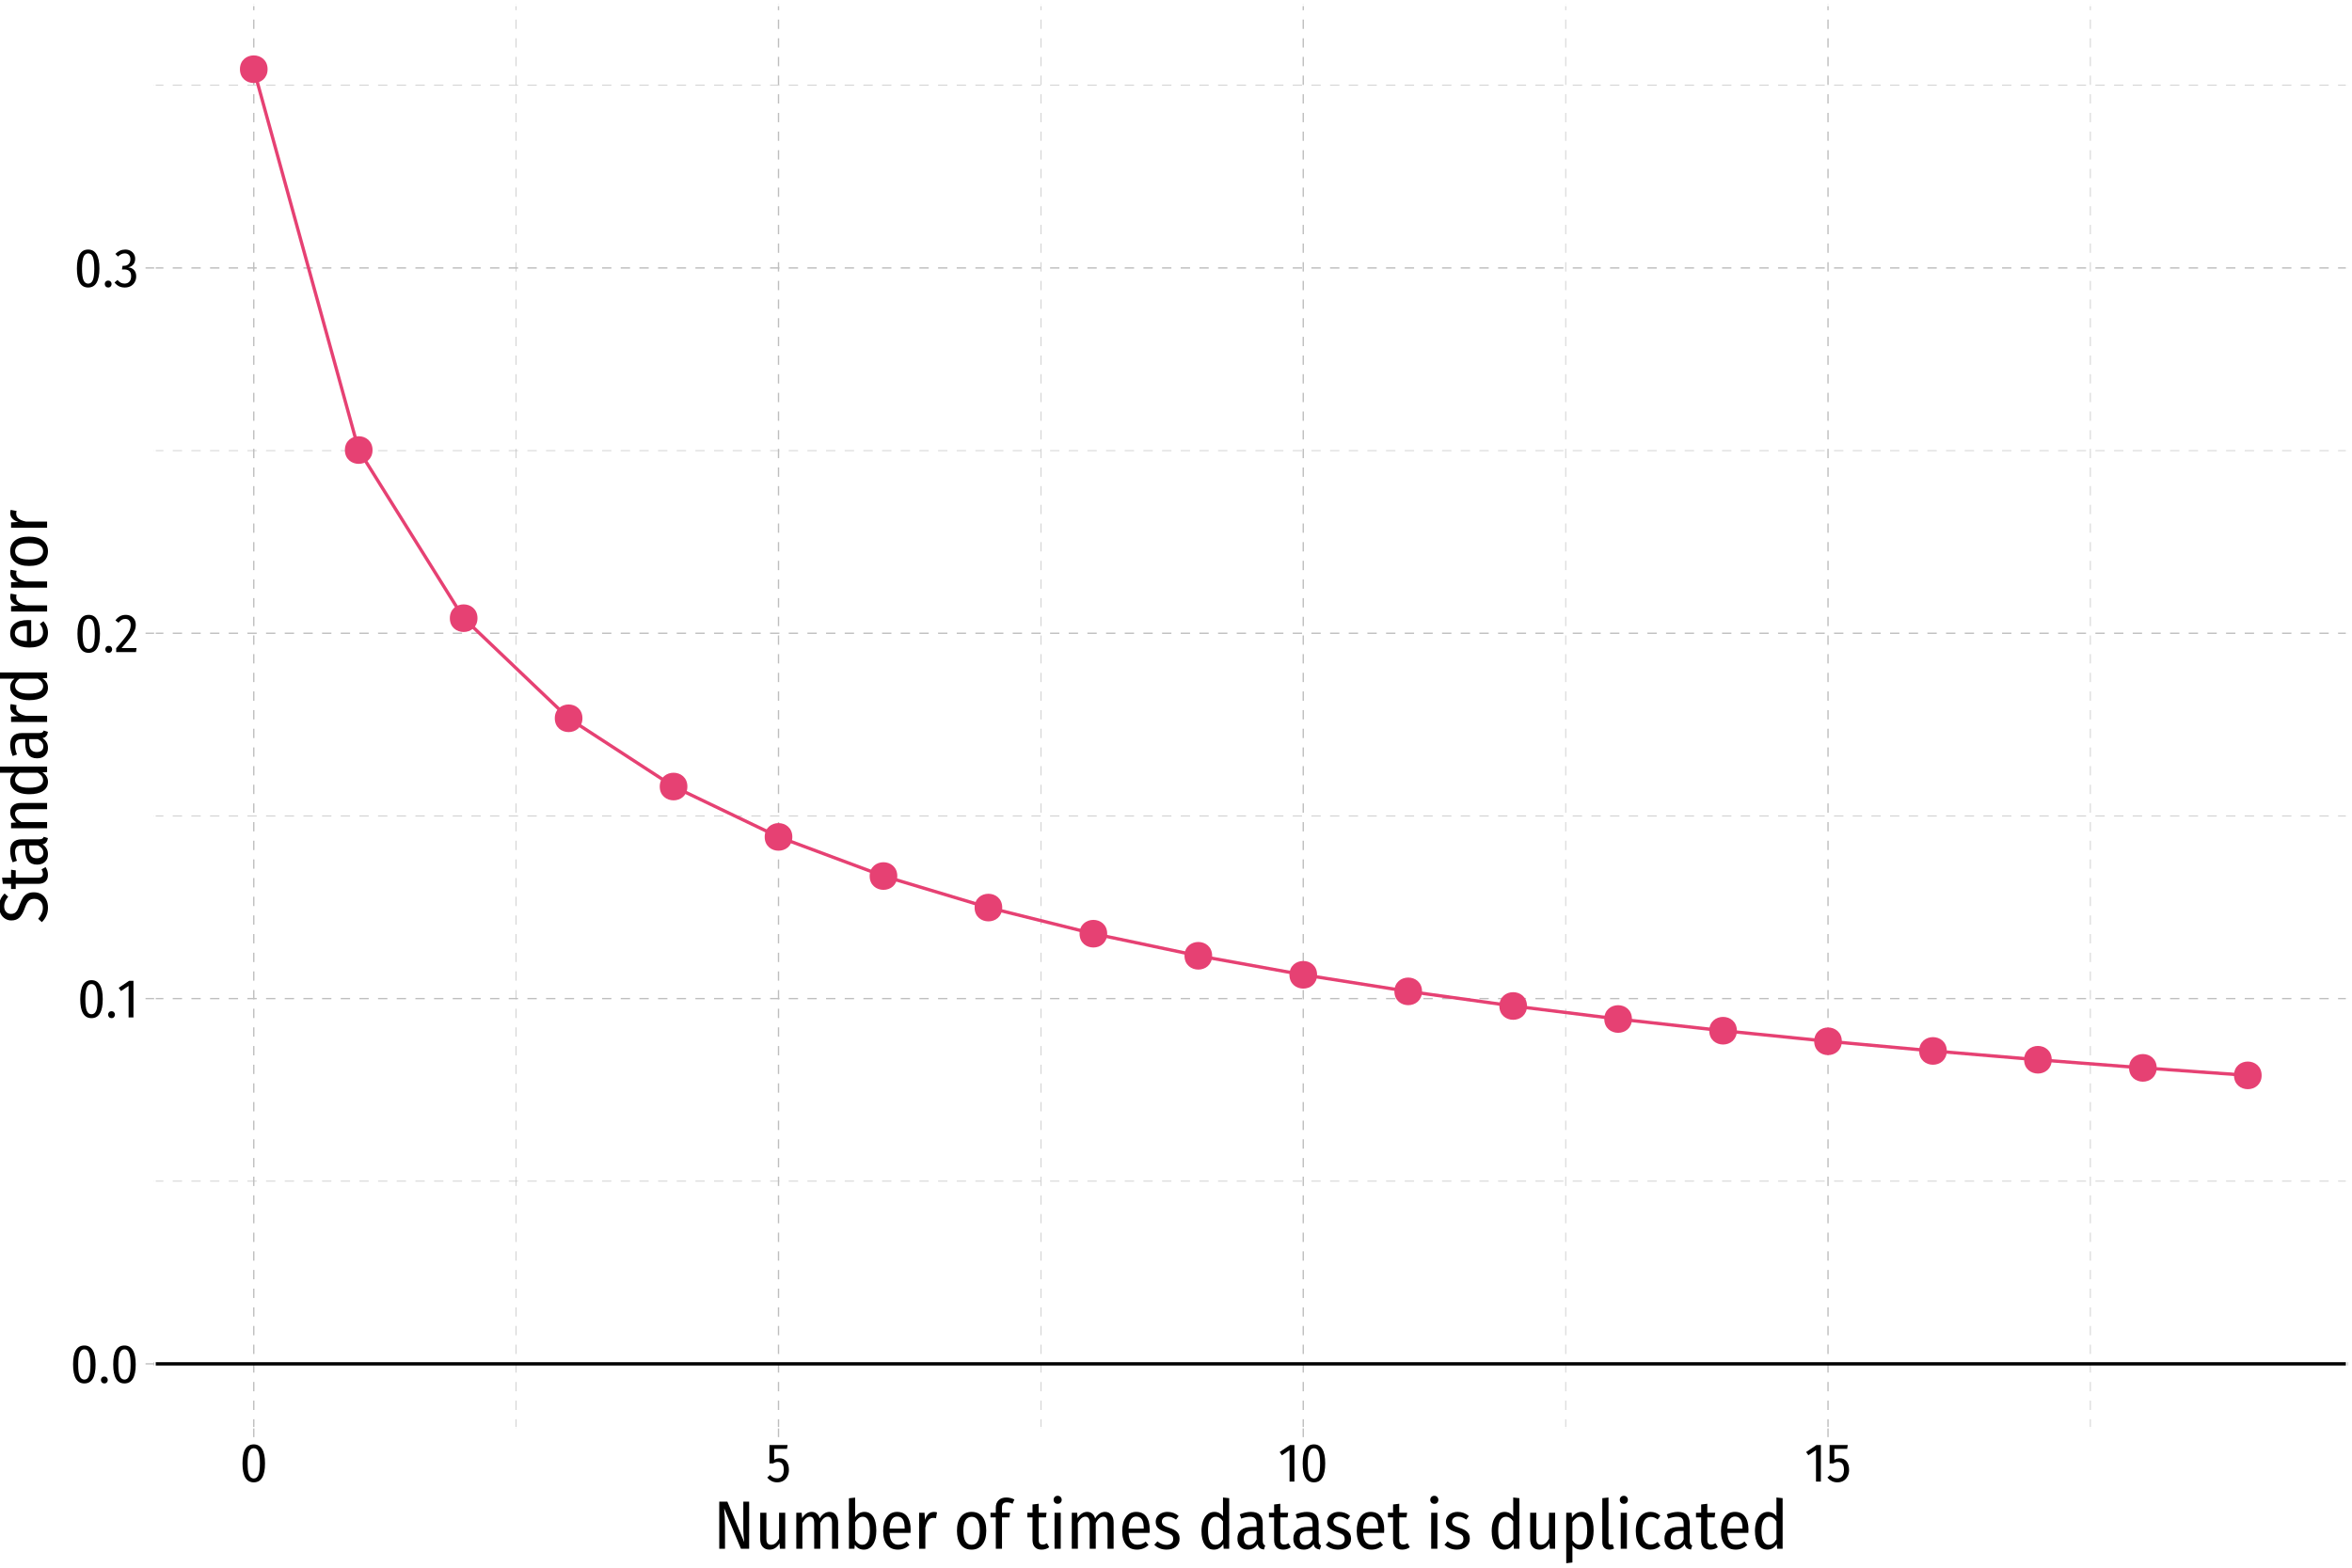 <?xml version="1.0" encoding="UTF-8"?>
<svg xmlns="http://www.w3.org/2000/svg" xmlns:xlink="http://www.w3.org/1999/xlink" width="756pt" height="504pt" viewBox="0 0 756 504" version="1.1">
<defs>
<g>
<symbol overflow="visible" id="glyph0-0">
<path style="stroke:none;" d="M 9.547 -18.469 L 9.547 6.156 L 2.156 6.156 L 2.156 -18.469 Z M 8.609 -17.562 L 3.125 -17.562 L 3.125 5.25 L 8.609 5.25 Z M 5.703 -7.938 C 6.398 -7.938 6.898 -7.75 7.203 -7.375 C 7.504 -7 7.656 -6.508 7.656 -5.906 C 7.656 -5.289 7.52 -4.812 7.25 -4.469 C 6.988 -4.125 6.566 -3.91 5.984 -3.828 L 5.984 -3.047 C 5.984 -2.91 5.938 -2.805 5.844 -2.734 C 5.758 -2.66 5.66 -2.625 5.547 -2.625 C 5.422 -2.625 5.316 -2.66 5.234 -2.734 C 5.148 -2.805 5.109 -2.91 5.109 -3.047 L 5.109 -4.516 C 5.723 -4.555 6.141 -4.672 6.359 -4.859 C 6.586 -5.055 6.703 -5.395 6.703 -5.875 C 6.703 -6.258 6.625 -6.555 6.469 -6.766 C 6.32 -6.984 6.039 -7.094 5.625 -7.094 C 5.289 -7.094 4.988 -7.023 4.719 -6.891 C 4.625 -6.859 4.547 -6.844 4.484 -6.844 C 4.359 -6.844 4.254 -6.879 4.172 -6.953 C 4.098 -7.035 4.062 -7.133 4.062 -7.25 C 4.062 -7.469 4.234 -7.633 4.578 -7.75 C 4.93 -7.875 5.305 -7.938 5.703 -7.938 Z M 5.547 -2.109 C 5.723 -2.109 5.867 -2.051 5.984 -1.938 C 6.098 -1.82 6.156 -1.676 6.156 -1.5 C 6.156 -1.312 6.098 -1.156 5.984 -1.031 C 5.867 -0.906 5.723 -0.844 5.547 -0.844 C 5.367 -0.844 5.219 -0.906 5.094 -1.031 C 4.977 -1.156 4.922 -1.312 4.922 -1.5 C 4.922 -1.676 4.977 -1.82 5.094 -1.938 C 5.219 -2.051 5.367 -2.109 5.547 -2.109 Z M 5.547 -2.109 "/>
</symbol>
<symbol overflow="visible" id="glyph0-1">
<path style="stroke:none;" d="M 4.594 -11.969 C 5.781 -11.969 6.676 -11.457 7.281 -10.438 C 7.895 -9.414 8.203 -7.895 8.203 -5.875 C 8.203 -3.832 7.895 -2.301 7.281 -1.281 C 6.676 -0.27 5.781 0.234 4.594 0.234 C 3.395 0.234 2.488 -0.273 1.875 -1.297 C 1.27 -2.316 0.969 -3.844 0.969 -5.875 C 0.969 -9.938 2.176 -11.969 4.594 -11.969 Z M 4.594 -10.734 C 3.914 -10.734 3.414 -10.359 3.094 -9.609 C 2.77 -8.867 2.609 -7.625 2.609 -5.875 C 2.609 -4.113 2.77 -2.863 3.094 -2.125 C 3.414 -1.383 3.914 -1.016 4.594 -1.016 C 5.258 -1.016 5.754 -1.383 6.078 -2.125 C 6.398 -2.863 6.562 -4.113 6.562 -5.875 C 6.562 -7.633 6.398 -8.883 6.078 -9.625 C 5.766 -10.363 5.27 -10.734 4.594 -10.734 Z M 4.594 -10.734 "/>
</symbol>
<symbol overflow="visible" id="glyph0-2">
<path style="stroke:none;" d="M 1.844 -2 C 2.176 -2 2.441 -1.891 2.641 -1.672 C 2.848 -1.461 2.953 -1.203 2.953 -0.891 C 2.953 -0.586 2.848 -0.32 2.641 -0.094 C 2.441 0.125 2.176 0.234 1.844 0.234 C 1.531 0.234 1.27 0.125 1.062 -0.094 C 0.852 -0.32 0.75 -0.586 0.75 -0.891 C 0.75 -1.203 0.852 -1.461 1.062 -1.672 C 1.27 -1.891 1.531 -2 1.844 -2 Z M 1.844 -2 "/>
</symbol>
<symbol overflow="visible" id="glyph0-3">
<path style="stroke:none;" d="M 5.172 -11.766 L 5.172 0 L 3.609 0 L 3.609 -10.109 L 1.156 -8.469 L 0.438 -9.516 L 3.781 -11.766 Z M 5.172 -11.766 "/>
</symbol>
<symbol overflow="visible" id="glyph0-4">
<path style="stroke:none;" d="M 3.578 -11.969 C 4.242 -11.969 4.816 -11.828 5.297 -11.547 C 5.785 -11.273 6.16 -10.898 6.422 -10.422 C 6.68 -9.953 6.812 -9.414 6.812 -8.812 C 6.812 -8.094 6.672 -7.414 6.391 -6.781 C 6.117 -6.145 5.676 -5.43 5.062 -4.641 C 4.457 -3.859 3.52 -2.742 2.25 -1.297 L 7.078 -1.297 L 6.875 0 L 0.516 0 L 0.516 -1.234 C 1.867 -2.805 2.859 -3.992 3.484 -4.797 C 4.117 -5.609 4.555 -6.305 4.797 -6.891 C 5.047 -7.473 5.172 -8.082 5.172 -8.719 C 5.172 -9.344 5.016 -9.82 4.703 -10.156 C 4.391 -10.5 3.973 -10.672 3.453 -10.672 C 3.004 -10.672 2.613 -10.57 2.281 -10.375 C 1.957 -10.176 1.617 -9.863 1.266 -9.438 L 0.281 -10.188 C 1.133 -11.375 2.234 -11.969 3.578 -11.969 Z M 3.578 -11.969 "/>
</symbol>
<symbol overflow="visible" id="glyph0-5">
<path style="stroke:none;" d="M 3.609 -11.969 C 4.254 -11.969 4.816 -11.832 5.297 -11.562 C 5.773 -11.301 6.145 -10.941 6.406 -10.484 C 6.664 -10.035 6.797 -9.547 6.797 -9.016 C 6.797 -8.254 6.598 -7.641 6.203 -7.172 C 5.816 -6.711 5.27 -6.406 4.562 -6.25 C 5.332 -6.176 5.953 -5.891 6.422 -5.391 C 6.891 -4.898 7.125 -4.219 7.125 -3.344 C 7.125 -2.676 6.973 -2.07 6.672 -1.531 C 6.379 -0.988 5.953 -0.555 5.391 -0.234 C 4.836 0.078 4.191 0.234 3.453 0.234 C 2.766 0.234 2.156 0.102 1.625 -0.156 C 1.094 -0.426 0.602 -0.832 0.156 -1.375 L 1.109 -2.188 C 1.473 -1.781 1.832 -1.484 2.188 -1.297 C 2.551 -1.117 2.953 -1.031 3.391 -1.031 C 4.035 -1.031 4.547 -1.238 4.922 -1.656 C 5.305 -2.07 5.5 -2.645 5.5 -3.375 C 5.5 -4.156 5.305 -4.719 4.922 -5.062 C 4.547 -5.406 4.004 -5.578 3.297 -5.578 L 2.547 -5.578 L 2.75 -6.75 L 3.234 -6.75 C 3.816 -6.75 4.301 -6.93 4.688 -7.297 C 5.07 -7.66 5.266 -8.188 5.266 -8.875 C 5.266 -9.457 5.102 -9.91 4.781 -10.234 C 4.457 -10.566 4.016 -10.734 3.453 -10.734 C 3.035 -10.734 2.656 -10.648 2.312 -10.484 C 1.969 -10.316 1.617 -10.062 1.266 -9.719 L 0.438 -10.562 C 1.352 -11.5 2.41 -11.969 3.609 -11.969 Z M 3.609 -11.969 "/>
</symbol>
<symbol overflow="visible" id="glyph0-6">
<path style="stroke:none;" d="M 6.75 -10.531 L 2.641 -10.531 L 2.641 -7.016 C 3.191 -7.348 3.766 -7.516 4.359 -7.516 C 5.266 -7.516 5.992 -7.188 6.547 -6.531 C 7.098 -5.875 7.375 -4.961 7.375 -3.797 C 7.375 -3.016 7.219 -2.316 6.906 -1.703 C 6.594 -1.098 6.156 -0.625 5.594 -0.281 C 5.031 0.062 4.375 0.234 3.625 0.234 C 2.957 0.234 2.367 0.102 1.859 -0.156 C 1.348 -0.414 0.863 -0.797 0.406 -1.297 L 1.344 -2.141 C 1.676 -1.773 2.02 -1.504 2.375 -1.328 C 2.727 -1.148 3.133 -1.062 3.594 -1.062 C 4.27 -1.062 4.797 -1.297 5.172 -1.766 C 5.547 -2.242 5.734 -2.926 5.734 -3.812 C 5.734 -5.488 5.098 -6.328 3.828 -6.328 C 3.547 -6.328 3.285 -6.289 3.047 -6.219 C 2.816 -6.145 2.555 -6.023 2.266 -5.859 L 1.125 -5.859 L 1.125 -11.766 L 6.969 -11.766 Z M 6.75 -10.531 "/>
</symbol>
<symbol overflow="visible" id="glyph1-0">
<path style="stroke:none;" d="M 11.953 -23.094 L 11.953 7.703 L 2.703 7.703 L 2.703 -23.094 Z M 10.766 -21.953 L 3.922 -21.953 L 3.922 6.562 L 10.766 6.562 Z M 7.125 -9.922 C 8.008 -9.922 8.633 -9.688 9 -9.219 C 9.375 -8.75 9.562 -8.141 9.562 -7.391 C 9.562 -6.609 9.395 -6.004 9.062 -5.578 C 8.738 -5.16 8.211 -4.898 7.484 -4.797 L 7.484 -3.812 C 7.484 -3.645 7.426 -3.516 7.312 -3.422 C 7.207 -3.328 7.082 -3.281 6.938 -3.281 C 6.781 -3.281 6.645 -3.328 6.531 -3.422 C 6.426 -3.516 6.375 -3.645 6.375 -3.812 L 6.375 -5.656 C 7.156 -5.695 7.68 -5.836 7.953 -6.078 C 8.234 -6.328 8.375 -6.75 8.375 -7.344 C 8.375 -7.832 8.281 -8.207 8.094 -8.469 C 7.906 -8.727 7.555 -8.859 7.047 -8.859 C 6.617 -8.859 6.234 -8.781 5.891 -8.625 C 5.773 -8.582 5.68 -8.562 5.609 -8.562 C 5.453 -8.562 5.32 -8.609 5.219 -8.703 C 5.125 -8.797 5.078 -8.914 5.078 -9.062 C 5.078 -9.344 5.289 -9.555 5.719 -9.703 C 6.156 -9.848 6.625 -9.922 7.125 -9.922 Z M 6.938 -2.641 C 7.156 -2.641 7.336 -2.566 7.484 -2.422 C 7.629 -2.273 7.703 -2.094 7.703 -1.875 C 7.703 -1.633 7.629 -1.438 7.484 -1.281 C 7.336 -1.133 7.156 -1.062 6.938 -1.062 C 6.707 -1.062 6.52 -1.133 6.375 -1.281 C 6.227 -1.438 6.156 -1.633 6.156 -1.875 C 6.156 -2.094 6.227 -2.273 6.375 -2.422 C 6.52 -2.566 6.707 -2.641 6.938 -2.641 Z M 6.938 -2.641 "/>
</symbol>
<symbol overflow="visible" id="glyph1-1">
<path style="stroke:none;" d="M 11.484 0 L 8.844 0 L 3.453 -13 C 3.629 -11.062 3.719 -9.176 3.719 -7.344 L 3.719 0 L 1.875 0 L 1.875 -15.141 L 4.484 -15.141 L 9.906 -2.109 C 9.844 -2.617 9.773 -3.32 9.703 -4.219 C 9.641 -5.113 9.609 -6.004 9.609 -6.891 L 9.609 -15.141 L 11.484 -15.141 Z M 11.484 0 "/>
</symbol>
<symbol overflow="visible" id="glyph1-2">
<path style="stroke:none;" d="M 9.719 0 L 8.016 0 L 7.891 -1.734 C 7.086 -0.391 6.008 0.281 4.656 0.281 C 3.738 0.281 3.016 -0.016 2.484 -0.609 C 1.953 -1.211 1.688 -2.031 1.688 -3.062 L 1.688 -11.578 L 3.672 -11.578 L 3.672 -3.234 C 3.672 -2.555 3.797 -2.062 4.047 -1.75 C 4.305 -1.438 4.695 -1.281 5.219 -1.281 C 6.195 -1.281 7.039 -1.926 7.75 -3.219 L 7.75 -11.578 L 9.719 -11.578 Z M 9.719 0 "/>
</symbol>
<symbol overflow="visible" id="glyph1-3">
<path style="stroke:none;" d="M 12.469 -11.859 C 13.312 -11.859 13.977 -11.547 14.469 -10.922 C 14.969 -10.297 15.219 -9.461 15.219 -8.422 L 15.219 0 L 13.266 0 L 13.266 -8.203 C 13.266 -9.609 12.812 -10.312 11.906 -10.312 C 11.02 -10.312 10.211 -9.641 9.484 -8.297 L 9.484 0 L 7.531 0 L 7.531 -8.203 C 7.531 -9.609 7.07 -10.312 6.156 -10.312 C 5.258 -10.312 4.453 -9.641 3.734 -8.297 L 3.734 0 L 1.781 0 L 1.781 -11.578 L 3.5 -11.578 L 3.656 -9.875 C 4.5 -11.195 5.523 -11.859 6.734 -11.859 C 7.359 -11.859 7.891 -11.676 8.328 -11.312 C 8.773 -10.945 9.094 -10.426 9.281 -9.75 C 10.176 -11.156 11.238 -11.859 12.469 -11.859 Z M 12.469 -11.859 "/>
</symbol>
<symbol overflow="visible" id="glyph1-4">
<path style="stroke:none;" d="M 6.75 -11.859 C 7.969 -11.859 8.91 -11.336 9.578 -10.297 C 10.242 -9.266 10.578 -7.77 10.578 -5.812 C 10.578 -3.926 10.211 -2.438 9.484 -1.344 C 8.766 -0.258 7.781 0.281 6.531 0.281 C 5.945 0.281 5.41 0.145 4.922 -0.125 C 4.441 -0.395 4.023 -0.781 3.672 -1.281 L 3.547 0 L 1.781 0 L 1.781 -16.234 L 3.766 -16.453 L 3.766 -10.156 C 4.129 -10.688 4.562 -11.102 5.062 -11.406 C 5.57 -11.707 6.133 -11.859 6.75 -11.859 Z M 6.078 -1.281 C 7.703 -1.281 8.516 -2.789 8.516 -5.812 C 8.516 -7.438 8.316 -8.586 7.922 -9.266 C 7.523 -9.953 6.957 -10.297 6.219 -10.297 C 5.707 -10.297 5.258 -10.141 4.875 -9.828 C 4.488 -9.523 4.117 -9.094 3.766 -8.531 L 3.766 -2.797 C 4.047 -2.336 4.383 -1.969 4.781 -1.688 C 5.176 -1.414 5.609 -1.281 6.078 -1.281 Z M 6.078 -1.281 "/>
</symbol>
<symbol overflow="visible" id="glyph1-5">
<path style="stroke:none;" d="M 9.906 -6.141 C 9.906 -5.828 9.891 -5.484 9.859 -5.109 L 3.125 -5.109 C 3.188 -3.754 3.457 -2.781 3.938 -2.188 C 4.414 -1.594 5.078 -1.297 5.922 -1.297 C 6.441 -1.297 6.91 -1.375 7.328 -1.531 C 7.754 -1.695 8.191 -1.961 8.641 -2.328 L 9.531 -1.172 C 8.438 -0.203 7.203 0.281 5.828 0.281 C 4.316 0.281 3.145 -0.238 2.312 -1.281 C 1.488 -2.332 1.078 -3.805 1.078 -5.703 C 1.078 -7.586 1.473 -9.082 2.266 -10.188 C 3.055 -11.301 4.156 -11.859 5.562 -11.859 C 6.957 -11.859 8.031 -11.363 8.781 -10.375 C 9.531 -9.383 9.906 -7.973 9.906 -6.141 Z M 7.984 -6.734 C 7.984 -9.148 7.188 -10.359 5.594 -10.359 C 4.852 -10.359 4.27 -10.051 3.844 -9.438 C 3.426 -8.832 3.188 -7.848 3.125 -6.484 L 7.984 -6.484 Z M 7.984 -6.734 "/>
</symbol>
<symbol overflow="visible" id="glyph1-6">
<path style="stroke:none;" d="M 6.531 -11.844 C 6.914 -11.844 7.25 -11.797 7.531 -11.703 L 7.188 -9.797 C 6.914 -9.879 6.617 -9.922 6.297 -9.922 C 5.648 -9.922 5.125 -9.66 4.719 -9.141 C 4.312 -8.629 3.992 -7.848 3.766 -6.797 L 3.766 0 L 1.781 0 L 1.781 -11.578 L 3.5 -11.578 L 3.656 -9.281 C 4.227 -10.988 5.188 -11.844 6.531 -11.844 Z M 6.531 -11.844 "/>
</symbol>
<symbol overflow="visible" id="glyph1-7">
<path style="stroke:none;" d=""/>
</symbol>
<symbol overflow="visible" id="glyph1-8">
<path style="stroke:none;" d="M 5.812 -11.859 C 7.289 -11.859 8.441 -11.336 9.266 -10.297 C 10.086 -9.254 10.5 -7.758 10.5 -5.812 C 10.5 -3.926 10.078 -2.438 9.234 -1.344 C 8.398 -0.258 7.25 0.281 5.781 0.281 C 4.301 0.281 3.145 -0.25 2.312 -1.312 C 1.488 -2.383 1.078 -3.875 1.078 -5.781 C 1.078 -7.707 1.492 -9.203 2.328 -10.266 C 3.172 -11.328 4.332 -11.859 5.812 -11.859 Z M 5.812 -10.281 C 4.945 -10.281 4.285 -9.914 3.828 -9.188 C 3.367 -8.457 3.141 -7.32 3.141 -5.781 C 3.141 -2.781 4.02 -1.281 5.781 -1.281 C 7.539 -1.281 8.422 -2.789 8.422 -5.812 C 8.422 -7.352 8.203 -8.484 7.766 -9.203 C 7.328 -9.922 6.676 -10.281 5.812 -10.281 Z M 5.812 -10.281 "/>
</symbol>
<symbol overflow="visible" id="glyph1-9">
<path style="stroke:none;" d="M 5.562 -14.922 C 5.02 -14.922 4.617 -14.785 4.359 -14.516 C 4.109 -14.254 3.984 -13.844 3.984 -13.281 L 3.984 -11.578 L 6.578 -11.578 L 6.359 -10.078 L 3.984 -10.078 L 3.984 0 L 2 0 L 2 -10.078 L 0.281 -10.078 L 0.281 -11.578 L 2 -11.578 L 2 -13.266 C 2 -14.234 2.297 -15.008 2.891 -15.594 C 3.484 -16.188 4.312 -16.484 5.375 -16.484 C 6.25 -16.484 7.113 -16.27 7.969 -15.844 L 7.375 -14.469 C 6.77 -14.77 6.164 -14.922 5.562 -14.922 Z M 5.562 -14.922 "/>
</symbol>
<symbol overflow="visible" id="glyph1-10">
<path style="stroke:none;" d="M 7.266 -0.5 C 6.523 0.02 5.707 0.281 4.812 0.281 C 3.875 0.281 3.148 0.008 2.641 -0.531 C 2.141 -1.07 1.891 -1.832 1.891 -2.812 L 1.891 -10.078 L 0.234 -10.078 L 0.234 -11.578 L 1.891 -11.578 L 1.891 -14.234 L 3.875 -14.469 L 3.875 -11.578 L 6.422 -11.578 L 6.203 -10.078 L 3.875 -10.078 L 3.875 -2.844 C 3.875 -1.844 4.289 -1.344 5.125 -1.344 C 5.375 -1.344 5.602 -1.379 5.812 -1.453 C 6.031 -1.523 6.27 -1.633 6.531 -1.781 Z M 7.266 -0.5 "/>
</symbol>
<symbol overflow="visible" id="glyph1-11">
<path style="stroke:none;" d="M 3.766 -11.578 L 3.766 0 L 1.781 0 L 1.781 -11.578 Z M 2.781 -17.031 C 3.156 -17.031 3.461 -16.906 3.703 -16.656 C 3.953 -16.406 4.078 -16.098 4.078 -15.734 C 4.078 -15.367 3.957 -15.062 3.719 -14.812 C 3.488 -14.57 3.176 -14.453 2.781 -14.453 C 2.395 -14.453 2.082 -14.57 1.844 -14.812 C 1.602 -15.062 1.484 -15.367 1.484 -15.734 C 1.484 -16.098 1.602 -16.406 1.844 -16.656 C 2.082 -16.906 2.395 -17.031 2.781 -17.031 Z M 2.781 -17.031 "/>
</symbol>
<symbol overflow="visible" id="glyph1-12">
<path style="stroke:none;" d="M 4.781 -11.859 C 6.113 -11.859 7.301 -11.414 8.344 -10.531 L 7.5 -9.375 C 7.031 -9.695 6.586 -9.938 6.172 -10.094 C 5.766 -10.258 5.336 -10.344 4.891 -10.344 C 4.285 -10.344 3.812 -10.195 3.469 -9.906 C 3.125 -9.625 2.953 -9.234 2.953 -8.734 C 2.953 -8.254 3.113 -7.875 3.438 -7.594 C 3.77 -7.312 4.398 -7.023 5.328 -6.734 C 6.484 -6.367 7.32 -5.922 7.844 -5.391 C 8.375 -4.859 8.641 -4.133 8.641 -3.219 C 8.641 -2.125 8.242 -1.266 7.453 -0.641 C 6.66 -0.023 5.672 0.281 4.484 0.281 C 2.922 0.281 1.594 -0.238 0.5 -1.281 L 1.516 -2.375 C 2.441 -1.625 3.414 -1.25 4.438 -1.25 C 5.082 -1.25 5.602 -1.41 6 -1.734 C 6.395 -2.055 6.594 -2.504 6.594 -3.078 C 6.594 -3.492 6.523 -3.82 6.391 -4.062 C 6.254 -4.312 6.004 -4.535 5.641 -4.734 C 5.285 -4.93 4.758 -5.145 4.062 -5.375 C 2.969 -5.738 2.176 -6.176 1.688 -6.688 C 1.207 -7.195 0.969 -7.848 0.969 -8.641 C 0.969 -9.254 1.129 -9.801 1.453 -10.281 C 1.773 -10.77 2.223 -11.156 2.797 -11.438 C 3.367 -11.719 4.031 -11.859 4.781 -11.859 Z M 4.781 -11.859 "/>
</symbol>
<symbol overflow="visible" id="glyph1-13">
<path style="stroke:none;" d="M 10.016 -16.266 L 10.016 0 L 8.25 0 L 8.125 -1.516 C 7.375 -0.316 6.367 0.281 5.109 0.281 C 3.848 0.281 2.867 -0.25 2.172 -1.312 C 1.473 -2.383 1.125 -3.859 1.125 -5.734 C 1.125 -6.953 1.297 -8.023 1.641 -8.953 C 1.984 -9.879 2.469 -10.594 3.094 -11.094 C 3.727 -11.602 4.457 -11.859 5.281 -11.859 C 6.383 -11.859 7.301 -11.395 8.031 -10.469 L 8.031 -16.484 Z M 5.562 -1.281 C 6.094 -1.281 6.551 -1.426 6.938 -1.719 C 7.332 -2.008 7.695 -2.441 8.031 -3.016 L 8.031 -8.828 C 7.375 -9.805 6.602 -10.297 5.719 -10.297 C 4.938 -10.297 4.316 -9.922 3.859 -9.172 C 3.41 -8.422 3.195 -7.289 3.219 -5.781 C 3.219 -4.238 3.422 -3.102 3.828 -2.375 C 4.234 -1.645 4.812 -1.281 5.562 -1.281 Z M 5.562 -1.281 "/>
</symbol>
<symbol overflow="visible" id="glyph1-14">
<path style="stroke:none;" d="M 9 -2.641 C 9 -2.172 9.062 -1.82 9.188 -1.594 C 9.32 -1.363 9.531 -1.191 9.812 -1.078 L 9.391 0.266 C 8.816 0.172 8.367 -0.004 8.047 -0.266 C 7.723 -0.523 7.5 -0.926 7.375 -1.469 C 6.625 -0.301 5.57 0.281 4.219 0.281 C 3.195 0.281 2.383 -0.035 1.781 -0.672 C 1.176 -1.305 0.875 -2.16 0.875 -3.234 C 0.875 -4.461 1.273 -5.398 2.078 -6.047 C 2.891 -6.691 4.047 -7.016 5.547 -7.016 L 7.047 -7.016 L 7.047 -8.016 C 7.047 -8.816 6.879 -9.395 6.547 -9.75 C 6.211 -10.113 5.672 -10.297 4.922 -10.297 C 4.117 -10.297 3.18 -10.094 2.109 -9.688 L 1.625 -11.062 C 2.914 -11.594 4.117 -11.859 5.234 -11.859 C 7.742 -11.859 9 -10.602 9 -8.094 Z M 4.688 -1.203 C 5.707 -1.203 6.492 -1.805 7.047 -3.016 L 7.047 -5.734 L 5.766 -5.734 C 3.859 -5.734 2.906 -4.938 2.906 -3.344 C 2.906 -2.656 3.055 -2.125 3.359 -1.75 C 3.672 -1.383 4.113 -1.203 4.688 -1.203 Z M 4.688 -1.203 "/>
</symbol>
<symbol overflow="visible" id="glyph1-15">
<path style="stroke:none;" d="M 6.781 -11.859 C 8.039 -11.859 8.988 -11.336 9.625 -10.297 C 10.258 -9.254 10.578 -7.766 10.578 -5.828 C 10.578 -3.953 10.223 -2.461 9.516 -1.359 C 8.805 -0.266 7.812 0.281 6.531 0.281 C 5.383 0.281 4.461 -0.176 3.766 -1.094 L 3.766 4.406 L 1.781 4.641 L 1.781 -11.578 L 3.516 -11.578 L 3.625 -10.016 C 4.414 -11.242 5.469 -11.859 6.781 -11.859 Z M 6.078 -1.297 C 7.703 -1.297 8.516 -2.801 8.516 -5.812 C 8.516 -7.375 8.328 -8.508 7.953 -9.219 C 7.578 -9.938 7.008 -10.297 6.25 -10.297 C 5.738 -10.297 5.285 -10.141 4.891 -9.828 C 4.492 -9.523 4.117 -9.109 3.766 -8.578 L 3.766 -2.734 C 4.359 -1.773 5.129 -1.297 6.078 -1.297 Z M 6.078 -1.297 "/>
</symbol>
<symbol overflow="visible" id="glyph1-16">
<path style="stroke:none;" d="M 3.953 0.281 C 3.254 0.281 2.695 0.07 2.281 -0.344 C 1.875 -0.77 1.672 -1.367 1.672 -2.141 L 1.672 -16.266 L 3.656 -16.484 L 3.656 -2.203 C 3.656 -1.629 3.891 -1.344 4.359 -1.344 C 4.547 -1.344 4.758 -1.383 5 -1.469 L 5.438 -0.094 C 4.969 0.156 4.473 0.281 3.953 0.281 Z M 3.953 0.281 "/>
</symbol>
<symbol overflow="visible" id="glyph1-17">
<path style="stroke:none;" d="M 5.812 -11.859 C 6.426 -11.859 6.988 -11.754 7.5 -11.547 C 8.008 -11.336 8.5 -11.023 8.969 -10.609 L 8.094 -9.422 C 7.738 -9.691 7.383 -9.895 7.031 -10.031 C 6.688 -10.176 6.305 -10.25 5.891 -10.25 C 5.023 -10.25 4.352 -9.879 3.875 -9.141 C 3.406 -8.41 3.172 -7.27 3.172 -5.719 C 3.172 -2.812 4.078 -1.359 5.891 -1.359 C 6.305 -1.359 6.68 -1.426 7.016 -1.562 C 7.359 -1.707 7.719 -1.922 8.094 -2.203 L 9.016 -0.984 C 8.078 -0.141 7.016 0.281 5.828 0.281 C 4.348 0.281 3.188 -0.227 2.344 -1.25 C 1.5 -2.281 1.078 -3.766 1.078 -5.703 C 1.078 -6.961 1.27 -8.051 1.656 -8.969 C 2.051 -9.895 2.602 -10.609 3.312 -11.109 C 4.02 -11.609 4.852 -11.859 5.812 -11.859 Z M 5.812 -11.859 "/>
</symbol>
<symbol overflow="visible" id="glyph2-0">
<path style="stroke:none;" d="M -23.094 -11.953 L 7.703 -11.953 L 7.703 -2.703 L -23.094 -2.703 Z M -21.953 -10.766 L -21.953 -3.922 L 6.562 -3.922 L 6.562 -10.766 Z M -9.922 -7.125 C -9.922 -8.008 -9.688 -8.633 -9.219 -9 C -8.75 -9.375 -8.141 -9.562 -7.391 -9.562 C -6.609 -9.562 -6.004 -9.395 -5.578 -9.062 C -5.16 -8.738 -4.898 -8.211 -4.797 -7.484 L -3.812 -7.484 C -3.645 -7.484 -3.516 -7.426 -3.422 -7.312 C -3.328 -7.207 -3.281 -7.082 -3.281 -6.938 C -3.281 -6.781 -3.328 -6.645 -3.422 -6.531 C -3.516 -6.426 -3.645 -6.375 -3.812 -6.375 L -5.656 -6.375 C -5.695 -7.156 -5.836 -7.68 -6.078 -7.953 C -6.328 -8.234 -6.75 -8.375 -7.344 -8.375 C -7.832 -8.375 -8.207 -8.281 -8.469 -8.094 C -8.727 -7.906 -8.859 -7.555 -8.859 -7.047 C -8.859 -6.617 -8.781 -6.234 -8.625 -5.891 C -8.582 -5.773 -8.562 -5.68 -8.562 -5.609 C -8.562 -5.453 -8.609 -5.32 -8.703 -5.219 C -8.797 -5.125 -8.914 -5.078 -9.062 -5.078 C -9.344 -5.078 -9.555 -5.289 -9.703 -5.719 C -9.848 -6.156 -9.922 -6.625 -9.922 -7.125 Z M -2.641 -6.938 C -2.641 -7.156 -2.566 -7.336 -2.422 -7.484 C -2.273 -7.629 -2.094 -7.703 -1.875 -7.703 C -1.633 -7.703 -1.438 -7.629 -1.281 -7.484 C -1.133 -7.336 -1.062 -7.156 -1.062 -6.938 C -1.062 -6.707 -1.133 -6.52 -1.281 -6.375 C -1.438 -6.227 -1.633 -6.156 -1.875 -6.156 C -2.094 -6.156 -2.273 -6.227 -2.422 -6.375 C -2.566 -6.52 -2.641 -6.707 -2.641 -6.938 Z M -2.641 -6.938 "/>
</symbol>
<symbol overflow="visible" id="glyph2-1">
<path style="stroke:none;" d="M -15.422 -5.453 C -15.422 -6.348 -15.273 -7.129 -14.984 -7.797 C -14.691 -8.461 -14.25 -9.094 -13.656 -9.688 L -12.5 -8.641 C -12.938 -8.141 -13.258 -7.645 -13.469 -7.156 C -13.688 -6.664 -13.797 -6.133 -13.797 -5.562 C -13.797 -4.832 -13.594 -4.242 -13.188 -3.797 C -12.781 -3.348 -12.25 -3.125 -11.594 -3.125 C -11.156 -3.125 -10.773 -3.211 -10.453 -3.391 C -10.141 -3.566 -9.852 -3.863 -9.594 -4.281 C -9.344 -4.707 -9.086 -5.312 -8.828 -6.094 C -8.504 -6.988 -8.156 -7.723 -7.781 -8.297 C -7.414 -8.867 -6.945 -9.305 -6.375 -9.609 C -5.801 -9.922 -5.082 -10.078 -4.219 -10.078 C -3.352 -10.078 -2.578 -9.879 -1.891 -9.484 C -1.211 -9.086 -0.68 -8.52 -0.297 -7.781 C 0.086 -7.039 0.281 -6.172 0.281 -5.172 C 0.281 -3.336 -0.375 -1.773 -1.688 -0.484 L -2.859 -1.562 C -2.379 -2.102 -2.008 -2.656 -1.75 -3.219 C -1.488 -3.781 -1.359 -4.41 -1.359 -5.109 C -1.359 -5.973 -1.602 -6.664 -2.094 -7.188 C -2.594 -7.707 -3.273 -7.969 -4.141 -7.969 C -4.891 -7.969 -5.484 -7.754 -5.922 -7.328 C -6.359 -6.91 -6.77 -6.145 -7.156 -5.031 C -7.645 -3.613 -8.219 -2.594 -8.875 -1.969 C -9.539 -1.344 -10.406 -1.031 -11.469 -1.031 C -12.207 -1.031 -12.879 -1.219 -13.484 -1.594 C -14.098 -1.969 -14.57 -2.492 -14.906 -3.172 C -15.25 -3.848 -15.422 -4.609 -15.422 -5.453 Z M -15.422 -5.453 "/>
</symbol>
<symbol overflow="visible" id="glyph2-2">
<path style="stroke:none;" d="M -0.5 -7.266 C 0.02 -6.523 0.281 -5.707 0.281 -4.812 C 0.281 -3.875 0.008 -3.148 -0.531 -2.641 C -1.07 -2.141 -1.832 -1.891 -2.812 -1.891 L -10.078 -1.891 L -10.078 -0.234 L -11.578 -0.234 L -11.578 -1.891 L -14.234 -1.891 L -14.469 -3.875 L -11.578 -3.875 L -11.578 -6.422 L -10.078 -6.203 L -10.078 -3.875 L -2.844 -3.875 C -1.844 -3.875 -1.344 -4.289 -1.344 -5.125 C -1.344 -5.375 -1.379 -5.602 -1.453 -5.812 C -1.523 -6.031 -1.633 -6.27 -1.781 -6.531 Z M -0.5 -7.266 "/>
</symbol>
<symbol overflow="visible" id="glyph2-3">
<path style="stroke:none;" d="M -2.641 -9 C -2.172 -9 -1.82 -9.062 -1.594 -9.188 C -1.363 -9.32 -1.191 -9.531 -1.078 -9.812 L 0.266 -9.391 C 0.172 -8.816 -0.004 -8.367 -0.266 -8.047 C -0.523 -7.723 -0.926 -7.5 -1.469 -7.375 C -0.301 -6.625 0.281 -5.57 0.281 -4.219 C 0.281 -3.195 -0.035 -2.383 -0.672 -1.781 C -1.305 -1.176 -2.16 -0.875 -3.234 -0.875 C -4.461 -0.875 -5.398 -1.273 -6.047 -2.078 C -6.691 -2.891 -7.016 -4.047 -7.016 -5.547 L -7.016 -7.047 L -8.016 -7.047 C -8.816 -7.047 -9.395 -6.879 -9.75 -6.547 C -10.113 -6.211 -10.297 -5.672 -10.297 -4.922 C -10.297 -4.117 -10.094 -3.18 -9.688 -2.109 L -11.062 -1.625 C -11.594 -2.914 -11.859 -4.117 -11.859 -5.234 C -11.859 -7.742 -10.602 -9 -8.094 -9 Z M -1.203 -4.688 C -1.203 -5.707 -1.805 -6.492 -3.016 -7.047 L -5.734 -7.047 L -5.734 -5.766 C -5.734 -3.859 -4.938 -2.906 -3.344 -2.906 C -2.656 -2.906 -2.125 -3.055 -1.75 -3.359 C -1.383 -3.672 -1.203 -4.113 -1.203 -4.688 Z M -1.203 -4.688 "/>
</symbol>
<symbol overflow="visible" id="glyph2-4">
<path style="stroke:none;" d="M -11.859 -6.953 C -11.859 -7.879 -11.551 -8.602 -10.938 -9.125 C -10.332 -9.645 -9.492 -9.906 -8.422 -9.906 L 0 -9.906 L 0 -7.922 L -8.188 -7.922 C -8.938 -7.922 -9.473 -7.797 -9.797 -7.547 C -10.129 -7.297 -10.297 -6.914 -10.297 -6.406 C -10.297 -5.438 -9.609 -4.555 -8.234 -3.766 L 0 -3.766 L 0 -1.781 L -11.578 -1.781 L -11.578 -3.5 L -9.859 -3.656 C -11.191 -4.551 -11.859 -5.648 -11.859 -6.953 Z M -11.859 -6.953 "/>
</symbol>
<symbol overflow="visible" id="glyph2-5">
<path style="stroke:none;" d="M -16.266 -10.016 L 0 -10.016 L 0 -8.25 L -1.516 -8.125 C -0.316 -7.375 0.281 -6.367 0.281 -5.109 C 0.281 -3.848 -0.25 -2.867 -1.312 -2.172 C -2.383 -1.473 -3.859 -1.125 -5.734 -1.125 C -6.953 -1.125 -8.023 -1.297 -8.953 -1.641 C -9.879 -1.984 -10.594 -2.469 -11.094 -3.094 C -11.602 -3.727 -11.859 -4.457 -11.859 -5.281 C -11.859 -6.383 -11.395 -7.301 -10.469 -8.031 L -16.484 -8.031 Z M -1.281 -5.562 C -1.281 -6.094 -1.426 -6.551 -1.719 -6.938 C -2.008 -7.332 -2.441 -7.695 -3.016 -8.031 L -8.828 -8.031 C -9.805 -7.375 -10.297 -6.602 -10.297 -5.719 C -10.297 -4.938 -9.922 -4.316 -9.172 -3.859 C -8.422 -3.41 -7.289 -3.195 -5.781 -3.219 C -4.238 -3.219 -3.102 -3.422 -2.375 -3.828 C -1.645 -4.234 -1.281 -4.812 -1.281 -5.562 Z M -1.281 -5.562 "/>
</symbol>
<symbol overflow="visible" id="glyph2-6">
<path style="stroke:none;" d="M -11.844 -6.531 C -11.844 -6.914 -11.797 -7.25 -11.703 -7.531 L -9.797 -7.188 C -9.879 -6.914 -9.922 -6.617 -9.922 -6.297 C -9.922 -5.648 -9.66 -5.125 -9.141 -4.719 C -8.629 -4.312 -7.848 -3.992 -6.797 -3.766 L 0 -3.766 L 0 -1.781 L -11.578 -1.781 L -11.578 -3.5 L -9.281 -3.656 C -10.988 -4.227 -11.844 -5.188 -11.844 -6.531 Z M -11.844 -6.531 "/>
</symbol>
<symbol overflow="visible" id="glyph2-7">
<path style="stroke:none;" d=""/>
</symbol>
<symbol overflow="visible" id="glyph2-8">
<path style="stroke:none;" d="M -6.141 -9.906 C -5.828 -9.906 -5.484 -9.891 -5.109 -9.859 L -5.109 -3.125 C -3.754 -3.188 -2.781 -3.457 -2.188 -3.938 C -1.594 -4.414 -1.297 -5.078 -1.297 -5.922 C -1.297 -6.441 -1.375 -6.91 -1.531 -7.328 C -1.695 -7.754 -1.961 -8.191 -2.328 -8.641 L -1.172 -9.531 C -0.203 -8.438 0.281 -7.203 0.281 -5.828 C 0.281 -4.316 -0.238 -3.145 -1.281 -2.312 C -2.332 -1.488 -3.805 -1.078 -5.703 -1.078 C -7.586 -1.078 -9.082 -1.473 -10.188 -2.266 C -11.301 -3.055 -11.859 -4.156 -11.859 -5.562 C -11.859 -6.957 -11.363 -8.031 -10.375 -8.781 C -9.383 -9.531 -7.973 -9.906 -6.141 -9.906 Z M -6.734 -7.984 C -9.148 -7.984 -10.359 -7.188 -10.359 -5.594 C -10.359 -4.852 -10.051 -4.27 -9.438 -3.844 C -8.832 -3.426 -7.848 -3.188 -6.484 -3.125 L -6.484 -7.984 Z M -6.734 -7.984 "/>
</symbol>
<symbol overflow="visible" id="glyph2-9">
<path style="stroke:none;" d="M -11.859 -5.812 C -11.859 -7.289 -11.336 -8.441 -10.297 -9.266 C -9.254 -10.086 -7.758 -10.5 -5.812 -10.5 C -3.926 -10.5 -2.438 -10.078 -1.344 -9.234 C -0.258 -8.398 0.281 -7.25 0.281 -5.781 C 0.281 -4.301 -0.25 -3.145 -1.312 -2.312 C -2.383 -1.488 -3.875 -1.078 -5.781 -1.078 C -7.707 -1.078 -9.203 -1.492 -10.266 -2.328 C -11.328 -3.172 -11.859 -4.332 -11.859 -5.812 Z M -10.281 -5.812 C -10.281 -4.945 -9.914 -4.285 -9.188 -3.828 C -8.457 -3.367 -7.32 -3.141 -5.781 -3.141 C -2.781 -3.141 -1.281 -4.02 -1.281 -5.781 C -1.281 -7.539 -2.789 -8.422 -5.812 -8.422 C -7.352 -8.422 -8.484 -8.203 -9.203 -7.766 C -9.922 -7.328 -10.281 -6.676 -10.281 -5.812 Z M -10.281 -5.812 "/>
</symbol>
</g>
<clipPath id="clip1">
  <path d="M 49.52 1.441 L 754.559 1.441 L 754.559 459.289 L 49.52 459.289 Z M 49.52 1.441 "/>
</clipPath>
<clipPath id="clip2">
  <path d="M 49.52 379 L 754.559 379 L 754.559 380 L 49.52 380 Z M 49.52 379 "/>
</clipPath>
<clipPath id="clip3">
  <path d="M 49.52 262 L 754.559 262 L 754.559 263 L 49.52 263 Z M 49.52 262 "/>
</clipPath>
<clipPath id="clip4">
  <path d="M 49.52 144 L 754.559 144 L 754.559 145 L 49.52 145 Z M 49.52 144 "/>
</clipPath>
<clipPath id="clip5">
  <path d="M 49.52 27 L 754.559 27 L 754.559 28 L 49.52 28 Z M 49.52 27 "/>
</clipPath>
<clipPath id="clip6">
  <path d="M 165 1.441 L 167 1.441 L 167 459.289 L 165 459.289 Z M 165 1.441 "/>
</clipPath>
<clipPath id="clip7">
  <path d="M 334 1.441 L 335 1.441 L 335 459.289 L 334 459.289 Z M 334 1.441 "/>
</clipPath>
<clipPath id="clip8">
  <path d="M 503 1.441 L 504 1.441 L 504 459.289 L 503 459.289 Z M 503 1.441 "/>
</clipPath>
<clipPath id="clip9">
  <path d="M 671 1.441 L 673 1.441 L 673 459.289 L 671 459.289 Z M 671 1.441 "/>
</clipPath>
<clipPath id="clip10">
  <path d="M 49.52 438 L 754.559 438 L 754.559 439 L 49.52 439 Z M 49.52 438 "/>
</clipPath>
<clipPath id="clip11">
  <path d="M 49.52 320 L 754.559 320 L 754.559 322 L 49.52 322 Z M 49.52 320 "/>
</clipPath>
<clipPath id="clip12">
  <path d="M 49.52 203 L 754.559 203 L 754.559 204 L 49.52 204 Z M 49.52 203 "/>
</clipPath>
<clipPath id="clip13">
  <path d="M 49.52 85 L 754.559 85 L 754.559 87 L 49.52 87 Z M 49.52 85 "/>
</clipPath>
<clipPath id="clip14">
  <path d="M 81 1.441 L 82 1.441 L 82 459.289 L 81 459.289 Z M 81 1.441 "/>
</clipPath>
<clipPath id="clip15">
  <path d="M 250 1.441 L 251 1.441 L 251 459.289 L 250 459.289 Z M 250 1.441 "/>
</clipPath>
<clipPath id="clip16">
  <path d="M 418 1.441 L 420 1.441 L 420 459.289 L 418 459.289 Z M 418 1.441 "/>
</clipPath>
<clipPath id="clip17">
  <path d="M 587 1.441 L 588 1.441 L 588 459.289 L 587 459.289 Z M 587 1.441 "/>
</clipPath>
<clipPath id="clip18">
  <path d="M 49.52 437 L 754.559 437 L 754.559 440 L 49.52 440 Z M 49.52 437 "/>
</clipPath>
<clipPath id="clip19">
  <path d="M 49.52 1.441 L 754.559 1.441 L 754.559 459.289 L 49.52 459.289 Z M 49.52 1.441 "/>
</clipPath>
</defs>
<g id="surface6974">
<rect x="0" y="0" width="756" height="504" style="fill:rgb(100%,100%,100%);fill-opacity:1;stroke:none;"/>
<rect x="0" y="0" width="756" height="504" style="fill:rgb(100%,100%,100%);fill-opacity:1;stroke:none;"/>
<g clip-path="url(#clip1)" clip-rule="nonzero">
<path style="fill:none;stroke-width:1.067;stroke-linecap:round;stroke-linejoin:round;stroke:rgb(100%,100%,100%);stroke-opacity:1;stroke-miterlimit:10;" d="M 49.52 459.289 L 754.559 459.289 L 754.559 1.441 L 49.52 1.441 Z M 49.52 459.289 "/>
</g>
<g clip-path="url(#clip2)" clip-rule="nonzero">
<path style="fill:none;stroke-width:0.213;stroke-linecap:butt;stroke-linejoin:round;stroke:rgb(74.51%,74.51%,74.51%);stroke-opacity:1;stroke-dasharray:3,3;stroke-miterlimit:10;" d="M 49.52 379.754 L 754.559 379.754 "/>
</g>
<g clip-path="url(#clip3)" clip-rule="nonzero">
<path style="fill:none;stroke-width:0.213;stroke-linecap:butt;stroke-linejoin:round;stroke:rgb(74.51%,74.51%,74.51%);stroke-opacity:1;stroke-dasharray:3,3;stroke-miterlimit:10;" d="M 49.52 262.312 L 754.559 262.312 "/>
</g>
<g clip-path="url(#clip4)" clip-rule="nonzero">
<path style="fill:none;stroke-width:0.213;stroke-linecap:butt;stroke-linejoin:round;stroke:rgb(74.51%,74.51%,74.51%);stroke-opacity:1;stroke-dasharray:3,3;stroke-miterlimit:10;" d="M 49.52 144.867 L 754.559 144.867 "/>
</g>
<g clip-path="url(#clip5)" clip-rule="nonzero">
<path style="fill:none;stroke-width:0.213;stroke-linecap:butt;stroke-linejoin:round;stroke:rgb(74.51%,74.51%,74.51%);stroke-opacity:1;stroke-dasharray:3,3;stroke-miterlimit:10;" d="M 49.52 27.426 L 754.559 27.426 "/>
</g>
<g clip-path="url(#clip6)" clip-rule="nonzero">
<path style="fill:none;stroke-width:0.213;stroke-linecap:butt;stroke-linejoin:round;stroke:rgb(74.51%,74.51%,74.51%);stroke-opacity:1;stroke-dasharray:3,3;stroke-miterlimit:10;" d="M 165.902 459.289 L 165.902 1.441 "/>
</g>
<g clip-path="url(#clip7)" clip-rule="nonzero">
<path style="fill:none;stroke-width:0.213;stroke-linecap:butt;stroke-linejoin:round;stroke:rgb(74.51%,74.51%,74.51%);stroke-opacity:1;stroke-dasharray:3,3;stroke-miterlimit:10;" d="M 334.57 459.289 L 334.57 1.441 "/>
</g>
<g clip-path="url(#clip8)" clip-rule="nonzero">
<path style="fill:none;stroke-width:0.213;stroke-linecap:butt;stroke-linejoin:round;stroke:rgb(74.51%,74.51%,74.51%);stroke-opacity:1;stroke-dasharray:3,3;stroke-miterlimit:10;" d="M 503.242 459.289 L 503.242 1.441 "/>
</g>
<g clip-path="url(#clip9)" clip-rule="nonzero">
<path style="fill:none;stroke-width:0.213;stroke-linecap:butt;stroke-linejoin:round;stroke:rgb(74.51%,74.51%,74.51%);stroke-opacity:1;stroke-dasharray:3,3;stroke-miterlimit:10;" d="M 671.91 459.289 L 671.91 1.441 "/>
</g>
<g clip-path="url(#clip10)" clip-rule="nonzero">
<path style="fill:none;stroke-width:0.427;stroke-linecap:butt;stroke-linejoin:round;stroke:rgb(74.51%,74.51%,74.51%);stroke-opacity:1;stroke-dasharray:3,3;stroke-miterlimit:10;" d="M 49.52 438.477 L 754.559 438.477 "/>
</g>
<g clip-path="url(#clip11)" clip-rule="nonzero">
<path style="fill:none;stroke-width:0.427;stroke-linecap:butt;stroke-linejoin:round;stroke:rgb(74.51%,74.51%,74.51%);stroke-opacity:1;stroke-dasharray:3,3;stroke-miterlimit:10;" d="M 49.52 321.035 L 754.559 321.035 "/>
</g>
<g clip-path="url(#clip12)" clip-rule="nonzero">
<path style="fill:none;stroke-width:0.427;stroke-linecap:butt;stroke-linejoin:round;stroke:rgb(74.51%,74.51%,74.51%);stroke-opacity:1;stroke-dasharray:3,3;stroke-miterlimit:10;" d="M 49.52 203.59 L 754.559 203.59 "/>
</g>
<g clip-path="url(#clip13)" clip-rule="nonzero">
<path style="fill:none;stroke-width:0.427;stroke-linecap:butt;stroke-linejoin:round;stroke:rgb(74.51%,74.51%,74.51%);stroke-opacity:1;stroke-dasharray:3,3;stroke-miterlimit:10;" d="M 49.52 86.145 L 754.559 86.145 "/>
</g>
<g clip-path="url(#clip14)" clip-rule="nonzero">
<path style="fill:none;stroke-width:0.427;stroke-linecap:butt;stroke-linejoin:round;stroke:rgb(74.51%,74.51%,74.51%);stroke-opacity:1;stroke-dasharray:3,3;stroke-miterlimit:10;" d="M 81.566 459.289 L 81.566 1.441 "/>
</g>
<g clip-path="url(#clip15)" clip-rule="nonzero">
<path style="fill:none;stroke-width:0.427;stroke-linecap:butt;stroke-linejoin:round;stroke:rgb(74.51%,74.51%,74.51%);stroke-opacity:1;stroke-dasharray:3,3;stroke-miterlimit:10;" d="M 250.238 459.289 L 250.238 1.441 "/>
</g>
<g clip-path="url(#clip16)" clip-rule="nonzero">
<path style="fill:none;stroke-width:0.427;stroke-linecap:butt;stroke-linejoin:round;stroke:rgb(74.51%,74.51%,74.51%);stroke-opacity:1;stroke-dasharray:3,3;stroke-miterlimit:10;" d="M 418.906 459.289 L 418.906 1.441 "/>
</g>
<g clip-path="url(#clip17)" clip-rule="nonzero">
<path style="fill:none;stroke-width:0.427;stroke-linecap:butt;stroke-linejoin:round;stroke:rgb(74.51%,74.51%,74.51%);stroke-opacity:1;stroke-dasharray:3,3;stroke-miterlimit:10;" d="M 587.578 459.289 L 587.578 1.441 "/>
</g>
<g clip-path="url(#clip18)" clip-rule="nonzero">
<path style="fill:none;stroke-width:1.067;stroke-linecap:butt;stroke-linejoin:round;stroke:rgb(0%,0%,0%);stroke-opacity:1;stroke-miterlimit:10;" d="M 49.52 438.477 L 754.559 438.477 "/>
</g>
<path style="fill:none;stroke-width:1.067;stroke-linecap:butt;stroke-linejoin:round;stroke:rgb(90.196%,25.49%,45.098%);stroke-opacity:1;stroke-miterlimit:10;" d="M 81.566 22.25 L 115.301 144.688 L 149.035 198.742 L 182.77 230.922 L 216.504 252.867 L 250.238 269.062 L 283.973 281.641 L 317.703 291.781 L 351.438 300.176 L 385.172 307.277 L 418.906 313.387 L 452.641 318.719 L 486.375 323.418 L 520.109 327.605 L 553.844 331.367 L 587.578 334.77 L 621.312 337.867 L 655.043 340.703 L 688.777 343.312 L 722.512 345.723 "/>
<path style="fill-rule:nonzero;fill:rgb(90.196%,25.49%,45.098%);fill-opacity:1;stroke-width:0.709;stroke-linecap:round;stroke-linejoin:round;stroke:rgb(90.196%,25.49%,45.098%);stroke-opacity:1;stroke-miterlimit:10;" d="M 85.656 22.25 C 85.656 27.703 77.477 27.703 77.477 22.25 C 77.477 16.801 85.656 16.801 85.656 22.25 "/>
<path style="fill-rule:nonzero;fill:rgb(90.196%,25.49%,45.098%);fill-opacity:1;stroke-width:0.709;stroke-linecap:round;stroke-linejoin:round;stroke:rgb(90.196%,25.49%,45.098%);stroke-opacity:1;stroke-miterlimit:10;" d="M 119.391 144.688 C 119.391 150.141 111.211 150.141 111.211 144.688 C 111.211 139.238 119.391 139.238 119.391 144.688 "/>
<path style="fill-rule:nonzero;fill:rgb(90.196%,25.49%,45.098%);fill-opacity:1;stroke-width:0.709;stroke-linecap:round;stroke-linejoin:round;stroke:rgb(90.196%,25.49%,45.098%);stroke-opacity:1;stroke-miterlimit:10;" d="M 153.125 198.742 C 153.125 204.195 144.945 204.195 144.945 198.742 C 144.945 193.293 153.125 193.293 153.125 198.742 "/>
<path style="fill-rule:nonzero;fill:rgb(90.196%,25.49%,45.098%);fill-opacity:1;stroke-width:0.709;stroke-linecap:round;stroke-linejoin:round;stroke:rgb(90.196%,25.49%,45.098%);stroke-opacity:1;stroke-miterlimit:10;" d="M 186.859 230.922 C 186.859 236.375 178.68 236.375 178.68 230.922 C 178.68 225.473 186.859 225.473 186.859 230.922 "/>
<path style="fill-rule:nonzero;fill:rgb(90.196%,25.49%,45.098%);fill-opacity:1;stroke-width:0.709;stroke-linecap:round;stroke-linejoin:round;stroke:rgb(90.196%,25.49%,45.098%);stroke-opacity:1;stroke-miterlimit:10;" d="M 220.59 252.867 C 220.59 258.32 212.414 258.32 212.414 252.867 C 212.414 247.418 220.59 247.418 220.59 252.867 "/>
<path style="fill-rule:nonzero;fill:rgb(90.196%,25.49%,45.098%);fill-opacity:1;stroke-width:0.709;stroke-linecap:round;stroke-linejoin:round;stroke:rgb(90.196%,25.49%,45.098%);stroke-opacity:1;stroke-miterlimit:10;" d="M 254.324 269.062 C 254.324 274.512 246.148 274.512 246.148 269.062 C 246.148 263.609 254.324 263.609 254.324 269.062 "/>
<path style="fill-rule:nonzero;fill:rgb(90.196%,25.49%,45.098%);fill-opacity:1;stroke-width:0.709;stroke-linecap:round;stroke-linejoin:round;stroke:rgb(90.196%,25.49%,45.098%);stroke-opacity:1;stroke-miterlimit:10;" d="M 288.059 281.641 C 288.059 287.094 279.883 287.094 279.883 281.641 C 279.883 276.191 288.059 276.191 288.059 281.641 "/>
<path style="fill-rule:nonzero;fill:rgb(90.196%,25.49%,45.098%);fill-opacity:1;stroke-width:0.709;stroke-linecap:round;stroke-linejoin:round;stroke:rgb(90.196%,25.49%,45.098%);stroke-opacity:1;stroke-miterlimit:10;" d="M 321.793 291.781 C 321.793 297.23 313.617 297.23 313.617 291.781 C 313.617 286.328 321.793 286.328 321.793 291.781 "/>
<path style="fill-rule:nonzero;fill:rgb(90.196%,25.49%,45.098%);fill-opacity:1;stroke-width:0.709;stroke-linecap:round;stroke-linejoin:round;stroke:rgb(90.196%,25.49%,45.098%);stroke-opacity:1;stroke-miterlimit:10;" d="M 355.527 300.176 C 355.527 305.629 347.352 305.629 347.352 300.176 C 347.352 294.727 355.527 294.727 355.527 300.176 "/>
<path style="fill-rule:nonzero;fill:rgb(90.196%,25.49%,45.098%);fill-opacity:1;stroke-width:0.709;stroke-linecap:round;stroke-linejoin:round;stroke:rgb(90.196%,25.49%,45.098%);stroke-opacity:1;stroke-miterlimit:10;" d="M 389.262 307.277 C 389.262 312.73 381.086 312.73 381.086 307.277 C 381.086 301.828 389.262 301.828 389.262 307.277 "/>
<path style="fill-rule:nonzero;fill:rgb(90.196%,25.49%,45.098%);fill-opacity:1;stroke-width:0.709;stroke-linecap:round;stroke-linejoin:round;stroke:rgb(90.196%,25.49%,45.098%);stroke-opacity:1;stroke-miterlimit:10;" d="M 422.996 313.387 C 422.996 318.84 414.816 318.84 414.816 313.387 C 414.816 307.938 422.996 307.938 422.996 313.387 "/>
<path style="fill-rule:nonzero;fill:rgb(90.196%,25.49%,45.098%);fill-opacity:1;stroke-width:0.709;stroke-linecap:round;stroke-linejoin:round;stroke:rgb(90.196%,25.49%,45.098%);stroke-opacity:1;stroke-miterlimit:10;" d="M 456.73 318.719 C 456.73 324.168 448.551 324.168 448.551 318.719 C 448.551 313.266 456.73 313.266 456.73 318.719 "/>
<path style="fill-rule:nonzero;fill:rgb(90.196%,25.49%,45.098%);fill-opacity:1;stroke-width:0.709;stroke-linecap:round;stroke-linejoin:round;stroke:rgb(90.196%,25.49%,45.098%);stroke-opacity:1;stroke-miterlimit:10;" d="M 490.465 323.418 C 490.465 328.871 482.285 328.871 482.285 323.418 C 482.285 317.965 490.465 317.965 490.465 323.418 "/>
<path style="fill-rule:nonzero;fill:rgb(90.196%,25.49%,45.098%);fill-opacity:1;stroke-width:0.709;stroke-linecap:round;stroke-linejoin:round;stroke:rgb(90.196%,25.49%,45.098%);stroke-opacity:1;stroke-miterlimit:10;" d="M 524.199 327.605 C 524.199 333.059 516.02 333.059 516.02 327.605 C 516.02 322.152 524.199 322.152 524.199 327.605 "/>
<path style="fill-rule:nonzero;fill:rgb(90.196%,25.49%,45.098%);fill-opacity:1;stroke-width:0.709;stroke-linecap:round;stroke-linejoin:round;stroke:rgb(90.196%,25.49%,45.098%);stroke-opacity:1;stroke-miterlimit:10;" d="M 557.93 331.367 C 557.93 336.82 549.754 336.82 549.754 331.367 C 549.754 325.914 557.93 325.914 557.93 331.367 "/>
<path style="fill-rule:nonzero;fill:rgb(90.196%,25.49%,45.098%);fill-opacity:1;stroke-width:0.709;stroke-linecap:round;stroke-linejoin:round;stroke:rgb(90.196%,25.49%,45.098%);stroke-opacity:1;stroke-miterlimit:10;" d="M 591.664 334.77 C 591.664 340.223 583.488 340.223 583.488 334.77 C 583.488 329.316 591.664 329.316 591.664 334.77 "/>
<path style="fill-rule:nonzero;fill:rgb(90.196%,25.49%,45.098%);fill-opacity:1;stroke-width:0.709;stroke-linecap:round;stroke-linejoin:round;stroke:rgb(90.196%,25.49%,45.098%);stroke-opacity:1;stroke-miterlimit:10;" d="M 625.398 337.867 C 625.398 343.32 617.223 343.32 617.223 337.867 C 617.223 332.414 625.398 332.414 625.398 337.867 "/>
<path style="fill-rule:nonzero;fill:rgb(90.196%,25.49%,45.098%);fill-opacity:1;stroke-width:0.709;stroke-linecap:round;stroke-linejoin:round;stroke:rgb(90.196%,25.49%,45.098%);stroke-opacity:1;stroke-miterlimit:10;" d="M 659.133 340.703 C 659.133 346.156 650.957 346.156 650.957 340.703 C 650.957 335.25 659.133 335.25 659.133 340.703 "/>
<path style="fill-rule:nonzero;fill:rgb(90.196%,25.49%,45.098%);fill-opacity:1;stroke-width:0.709;stroke-linecap:round;stroke-linejoin:round;stroke:rgb(90.196%,25.49%,45.098%);stroke-opacity:1;stroke-miterlimit:10;" d="M 692.867 343.312 C 692.867 348.766 684.691 348.766 684.691 343.312 C 684.691 337.859 692.867 337.859 692.867 343.312 "/>
<path style="fill-rule:nonzero;fill:rgb(90.196%,25.49%,45.098%);fill-opacity:1;stroke-width:0.709;stroke-linecap:round;stroke-linejoin:round;stroke:rgb(90.196%,25.49%,45.098%);stroke-opacity:1;stroke-miterlimit:10;" d="M 726.602 345.723 C 726.602 351.176 718.426 351.176 718.426 345.723 C 718.426 340.27 726.602 340.27 726.602 345.723 "/>
<g clip-path="url(#clip19)" clip-rule="nonzero">
<path style="fill:none;stroke-width:1.067;stroke-linecap:round;stroke-linejoin:round;stroke:rgb(100%,100%,100%);stroke-opacity:1;stroke-miterlimit:10;" d="M 49.52 459.289 L 754.559 459.289 L 754.559 1.441 L 49.52 1.441 Z M 49.52 459.289 "/>
</g>
<g style="fill:rgb(0%,0%,0%);fill-opacity:1;">
  <use xlink:href="#glyph0-1" x="22.52" y="444.531"/>
  <use xlink:href="#glyph0-2" x="31.689" y="444.531"/>
  <use xlink:href="#glyph0-1" x="35.42" y="444.531"/>
</g>
<g style="fill:rgb(0%,0%,0%);fill-opacity:1;">
  <use xlink:href="#glyph0-1" x="24.824" y="327.09"/>
  <use xlink:href="#glyph0-2" x="33.994" y="327.09"/>
  <use xlink:href="#glyph0-3" x="37.725" y="327.09"/>
</g>
<g style="fill:rgb(0%,0%,0%);fill-opacity:1;">
  <use xlink:href="#glyph0-1" x="23.926" y="209.645"/>
  <use xlink:href="#glyph0-2" x="33.095" y="209.645"/>
  <use xlink:href="#glyph0-4" x="36.827" y="209.645"/>
</g>
<g style="fill:rgb(0%,0%,0%);fill-opacity:1;">
  <use xlink:href="#glyph0-1" x="23.75" y="92.199"/>
  <use xlink:href="#glyph0-2" x="32.92" y="92.199"/>
  <use xlink:href="#glyph0-5" x="36.651" y="92.199"/>
</g>
<path style="fill:none;stroke-width:0.427;stroke-linecap:butt;stroke-linejoin:round;stroke:rgb(74.51%,74.51%,74.51%);stroke-opacity:1;stroke-miterlimit:10;" d="M 46.781 438.477 L 49.52 438.477 "/>
<path style="fill:none;stroke-width:0.427;stroke-linecap:butt;stroke-linejoin:round;stroke:rgb(74.51%,74.51%,74.51%);stroke-opacity:1;stroke-miterlimit:10;" d="M 46.781 321.035 L 49.52 321.035 "/>
<path style="fill:none;stroke-width:0.427;stroke-linecap:butt;stroke-linejoin:round;stroke:rgb(74.51%,74.51%,74.51%);stroke-opacity:1;stroke-miterlimit:10;" d="M 46.781 203.59 L 49.52 203.59 "/>
<path style="fill:none;stroke-width:0.427;stroke-linecap:butt;stroke-linejoin:round;stroke:rgb(74.51%,74.51%,74.51%);stroke-opacity:1;stroke-miterlimit:10;" d="M 46.781 86.145 L 49.52 86.145 "/>
<path style="fill:none;stroke-width:0.427;stroke-linecap:butt;stroke-linejoin:round;stroke:rgb(74.51%,74.51%,74.51%);stroke-opacity:1;stroke-miterlimit:10;" d="M 81.566 462.027 L 81.566 459.289 "/>
<path style="fill:none;stroke-width:0.427;stroke-linecap:butt;stroke-linejoin:round;stroke:rgb(74.51%,74.51%,74.51%);stroke-opacity:1;stroke-miterlimit:10;" d="M 250.238 462.027 L 250.238 459.289 "/>
<path style="fill:none;stroke-width:0.427;stroke-linecap:butt;stroke-linejoin:round;stroke:rgb(74.51%,74.51%,74.51%);stroke-opacity:1;stroke-miterlimit:10;" d="M 418.906 462.027 L 418.906 459.289 "/>
<path style="fill:none;stroke-width:0.427;stroke-linecap:butt;stroke-linejoin:round;stroke:rgb(74.51%,74.51%,74.51%);stroke-opacity:1;stroke-miterlimit:10;" d="M 587.578 462.027 L 587.578 459.289 "/>
<g style="fill:rgb(0%,0%,0%);fill-opacity:1;">
  <use xlink:href="#glyph0-1" x="76.98" y="476.328"/>
</g>
<g style="fill:rgb(0%,0%,0%);fill-opacity:1;">
  <use xlink:href="#glyph0-6" x="246.199" y="476.328"/>
</g>
<g style="fill:rgb(0%,0%,0%);fill-opacity:1;">
  <use xlink:href="#glyph0-3" x="410.891" y="476.328"/>
  <use xlink:href="#glyph0-1" x="417.755" y="476.328"/>
</g>
<g style="fill:rgb(0%,0%,0%);fill-opacity:1;">
  <use xlink:href="#glyph0-3" x="580.105" y="476.328"/>
  <use xlink:href="#glyph0-6" x="586.969" y="476.328"/>
</g>
<g style="fill:rgb(0%,0%,0%);fill-opacity:1;">
  <use xlink:href="#glyph1-1" x="229.316" y="497.918"/>
  <use xlink:href="#glyph1-2" x="242.67" y="497.918"/>
  <use xlink:href="#glyph1-3" x="254.176" y="497.918"/>
  <use xlink:href="#glyph1-4" x="271.094" y="497.918"/>
  <use xlink:href="#glyph1-5" x="282.798" y="497.918"/>
  <use xlink:href="#glyph1-6" x="293.666" y="497.918"/>
  <use xlink:href="#glyph1-7" x="301.344" y="497.918"/>
  <use xlink:href="#glyph1-8" x="306.514" y="497.918"/>
  <use xlink:href="#glyph1-9" x="318.086" y="497.918"/>
  <use xlink:href="#glyph1-7" x="324.818" y="497.918"/>
  <use xlink:href="#glyph1-10" x="329.988" y="497.918"/>
  <use xlink:href="#glyph1-11" x="337.182" y="497.918"/>
  <use xlink:href="#glyph1-3" x="342.726" y="497.918"/>
  <use xlink:href="#glyph1-5" x="359.644" y="497.918"/>
  <use xlink:href="#glyph1-12" x="370.512" y="497.918"/>
  <use xlink:href="#glyph1-7" x="379.906" y="497.918"/>
  <use xlink:href="#glyph1-13" x="385.076" y="497.918"/>
  <use xlink:href="#glyph1-14" x="396.868" y="497.918"/>
  <use xlink:href="#glyph1-10" x="407.648" y="497.918"/>
  <use xlink:href="#glyph1-14" x="414.842" y="497.918"/>
  <use xlink:href="#glyph1-12" x="425.622" y="497.918"/>
  <use xlink:href="#glyph1-5" x="435.016" y="497.918"/>
  <use xlink:href="#glyph1-10" x="445.884" y="497.918"/>
  <use xlink:href="#glyph1-7" x="453.078" y="497.918"/>
  <use xlink:href="#glyph1-11" x="458.248" y="497.918"/>
  <use xlink:href="#glyph1-12" x="463.792" y="497.918"/>
  <use xlink:href="#glyph1-7" x="473.186" y="497.918"/>
  <use xlink:href="#glyph1-13" x="478.356" y="497.918"/>
  <use xlink:href="#glyph1-2" x="490.148" y="497.918"/>
  <use xlink:href="#glyph1-15" x="501.654" y="497.918"/>
  <use xlink:href="#glyph1-16" x="513.358" y="497.918"/>
  <use xlink:href="#glyph1-11" x="519.166" y="497.918"/>
  <use xlink:href="#glyph1-17" x="524.71" y="497.918"/>
  <use xlink:href="#glyph1-14" x="534.126" y="497.918"/>
  <use xlink:href="#glyph1-10" x="544.906" y="497.918"/>
  <use xlink:href="#glyph1-5" x="552.1" y="497.918"/>
  <use xlink:href="#glyph1-13" x="562.968" y="497.918"/>
</g>
<g style="fill:rgb(0%,0%,0%);fill-opacity:1;">
  <use xlink:href="#glyph2-1" x="15.137" y="296.945"/>
  <use xlink:href="#glyph2-2" x="15.137" y="286.033"/>
  <use xlink:href="#glyph2-3" x="15.137" y="278.839"/>
  <use xlink:href="#glyph2-4" x="15.137" y="268.059"/>
  <use xlink:href="#glyph2-5" x="15.137" y="256.465"/>
  <use xlink:href="#glyph2-3" x="15.137" y="244.673"/>
  <use xlink:href="#glyph2-6" x="15.137" y="233.893"/>
  <use xlink:href="#glyph2-5" x="15.137" y="226.215"/>
  <use xlink:href="#glyph2-7" x="15.137" y="214.423"/>
  <use xlink:href="#glyph2-8" x="15.137" y="209.253"/>
  <use xlink:href="#glyph2-6" x="15.137" y="198.385"/>
  <use xlink:href="#glyph2-6" x="15.137" y="190.707"/>
  <use xlink:href="#glyph2-9" x="15.137" y="183.029"/>
  <use xlink:href="#glyph2-6" x="15.137" y="171.457"/>
</g>
</g>
</svg>
